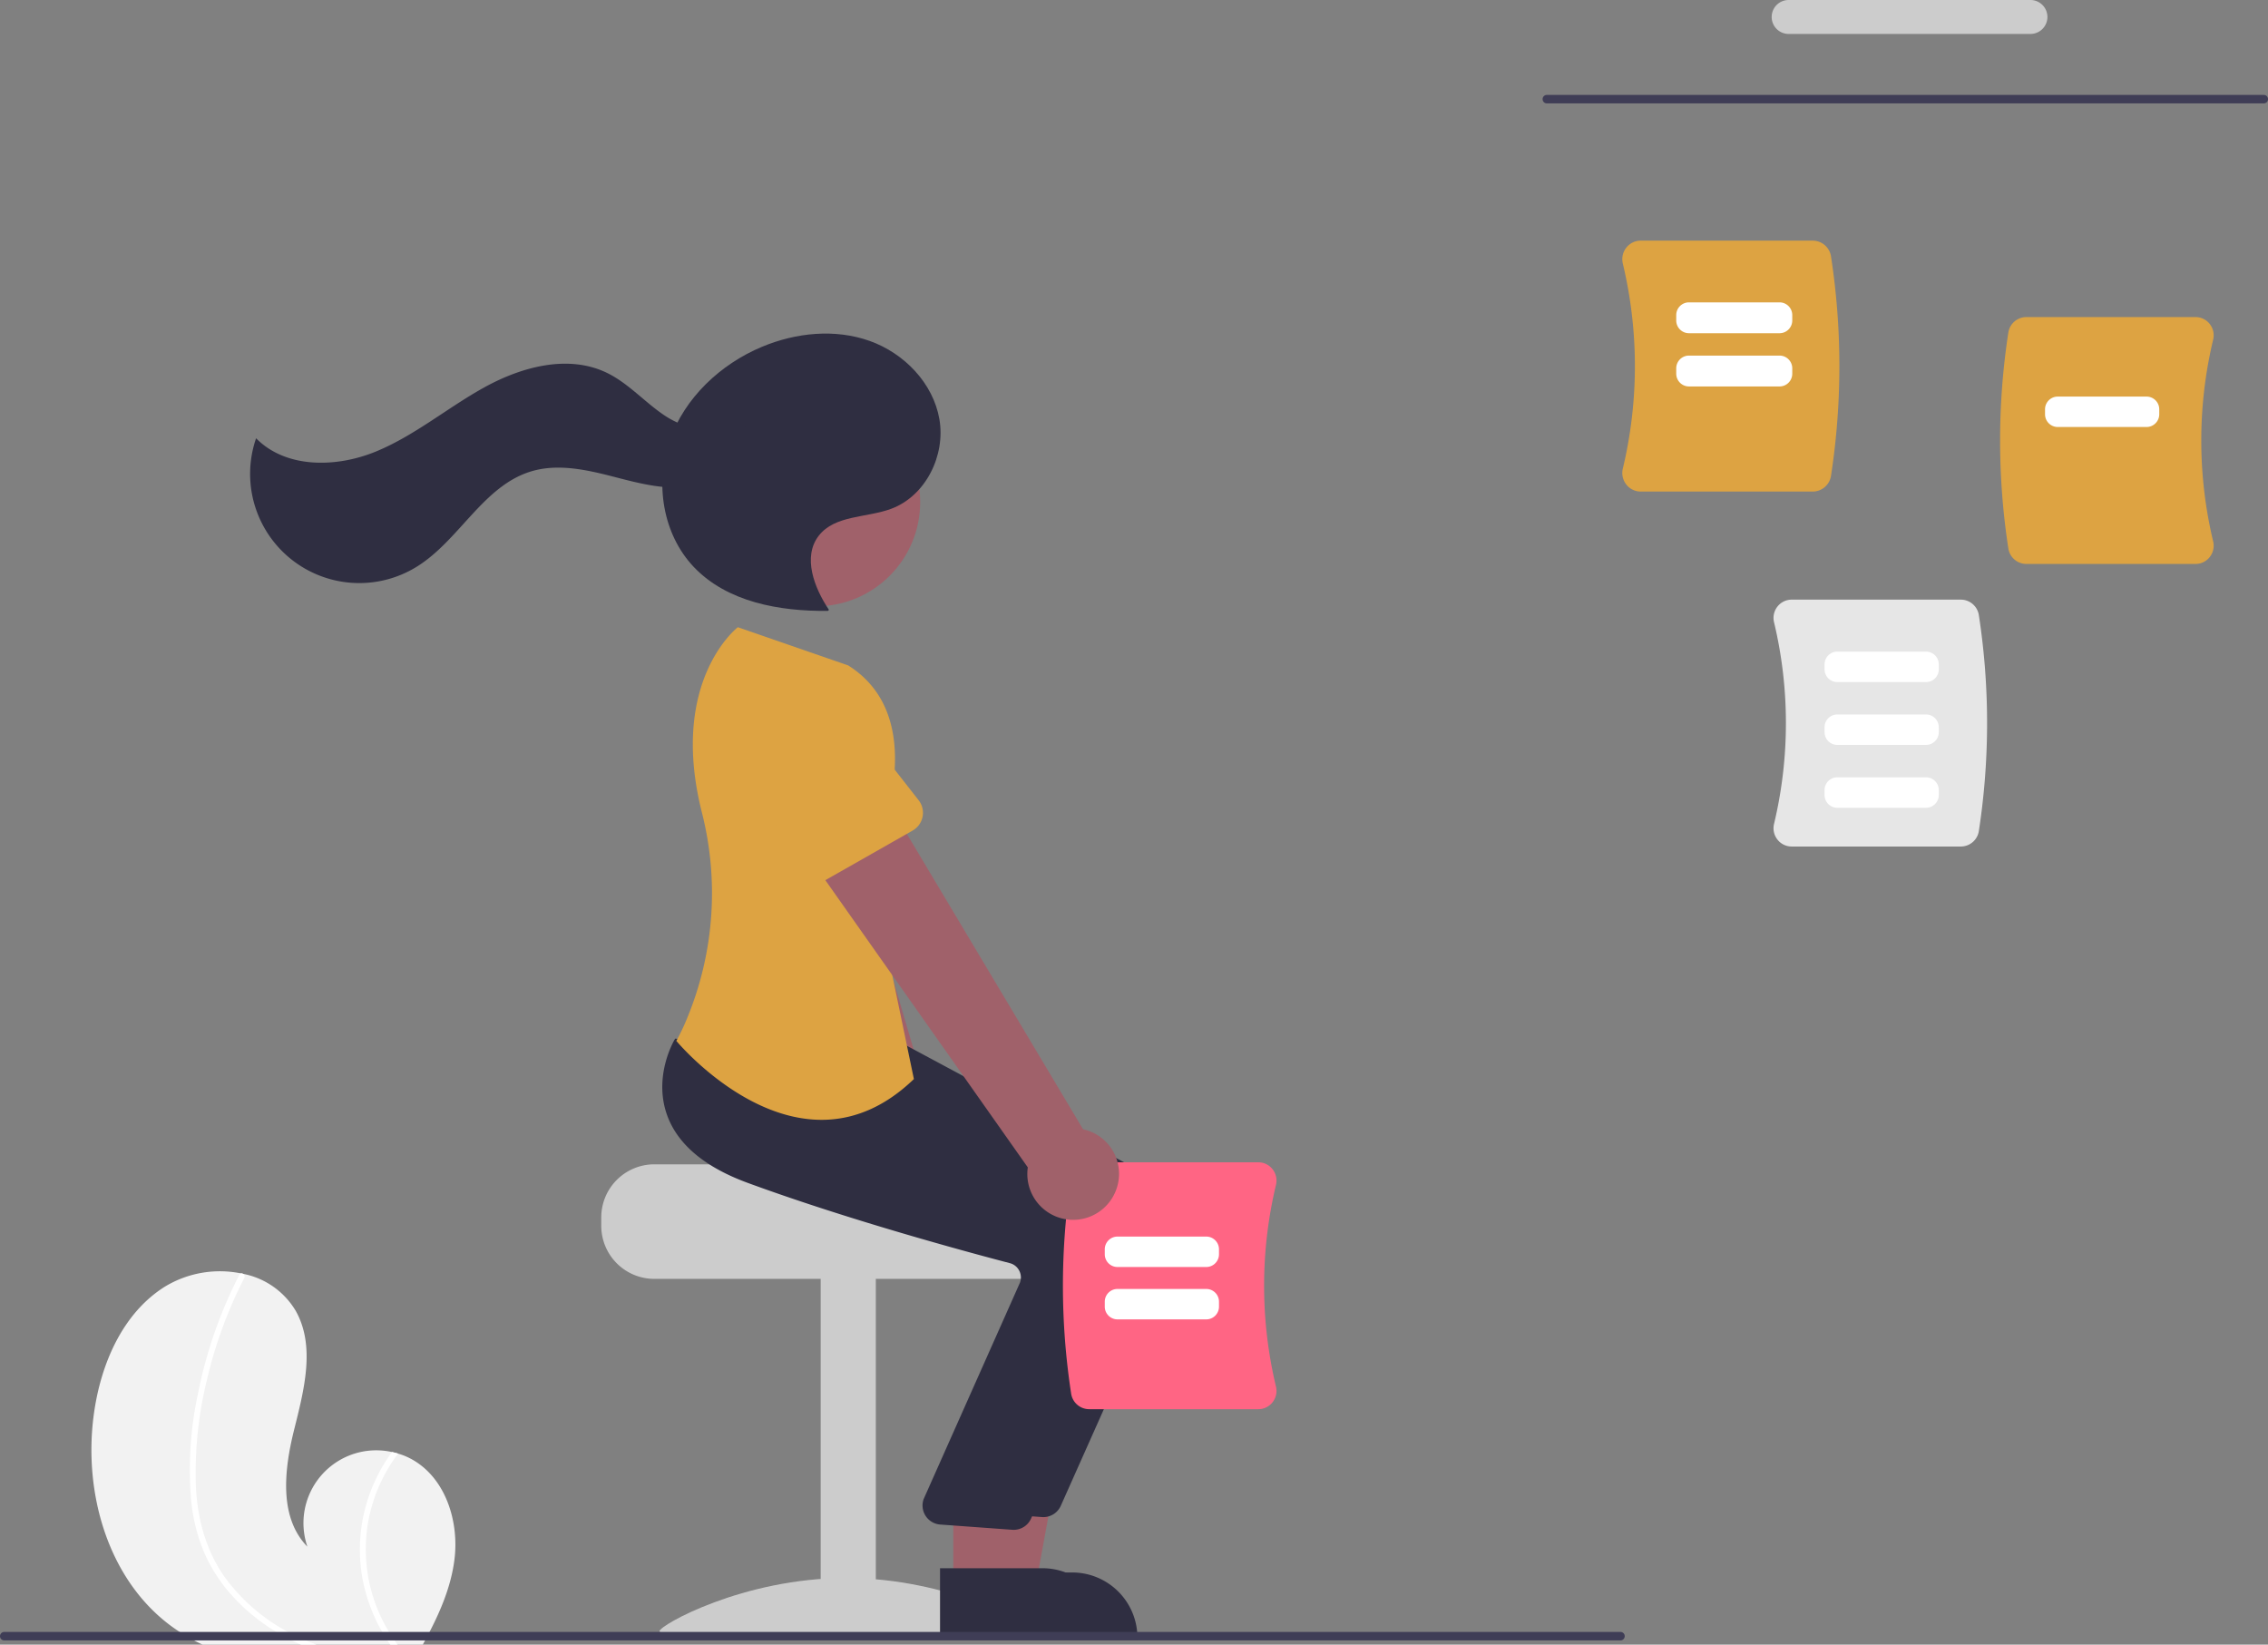 <svg id="bf61562a-631c-48a2-8dc6-2777993e3c10" data-name="Layer 1" xmlns="http://www.w3.org/2000/svg" width="534.641" height="387.642" viewBox="0 0 534.641 387.642"><rect x="0" y="0" width="534.641" height="387.642" fill="#808080" stroke="none"/><path d="M439.803,623.8c-.829,6.513-3.47,12.574-6.593,18.411-.282.539-.572,1.079-.869,1.61H380.449c-1.062-.491-2.109-1.03-3.132-1.61a44.54,44.54,0,0,1-3.936-2.52c-15.304-11.021-21.196-31.863-18.532-50.531,1.65-11.608,6.738-23.45,16.656-29.697a25.008,25.008,0,0,1,17.984-3.148c.153.024.314.064.475.097a18.551,18.551,0,0,1,12.43,8.735c4.725,8.396,1.916,18.797-.411,28.144-2.318,9.346-3.574,20.536,3.156,27.427a17.154,17.154,0,0,1,19.94-22.299c.491.105.966.225,1.441.37a15.646,15.646,0,0,1,3.285,1.369C437.735,604.584,440.946,614.792,439.803,623.8Z" transform="translate(-332.679 -256.179)" fill="#f2f2f2"/><path d="M403.401,642.211q1.92.881,3.904,1.61h-3.687c-1.119-.499-2.222-1.03-3.309-1.61a45.681,45.681,0,0,1-13.911-11.085,37.078,37.078,0,0,1-5.732-9.37,42.489,42.489,0,0,1-2.938-11.995,85.184,85.184,0,0,1,1.691-25.431,105.82,105.82,0,0,1,8.292-24.875c.451-.95.926-1.892,1.409-2.826a.538.538,0,0,1,.37-.314.602.602,0,0,1,.475.097.746.746,0,0,1,.298.99,104.406,104.406,0,0,0-8.799,23.982,92.056,92.056,0,0,0-2.616,24.956c.346,7.793,2.383,15.464,7.012,21.84a44.114,44.114,0,0,0,16.495,13.54C402.7,641.889,403.046,642.05,403.401,642.211Z" transform="translate(-332.679 -256.179)" fill="#fff"/><path d="M425.273,642.211c.354.547.732,1.087,1.143,1.61h-1.715c-.379-.523-.733-1.063-1.079-1.61a39.645,39.645,0,0,1-5.466-13.83,38.594,38.594,0,0,1,3.333-24.014,39.448,39.448,0,0,1,3.59-5.949c.491.105.966.225,1.441.37a37.926,37.926,0,0,0-7.076,16.229,37.346,37.346,0,0,0,3.292,22.798A35.591,35.591,0,0,0,425.273,642.211Z" transform="translate(-332.679 -256.179)" fill="#fff"/><path d="M866.321,280.549h-169a1,1,0,0,1,0-2h169a1,1,0,0,1,0,2Z" transform="translate(-332.679 -256.179)" fill="#3f3d56"/><path d="M811.321,264.179h-57a4,4,0,0,1,0-8h57a4,4,0,1,1,0,8Z" transform="translate(-332.679 -256.179)" fill="#ccc"/><path d="M751.686,454.074a4.32,4.32,0,0,1-.807-3.705,102.328,102.328,0,0,0-0-47.525,4.321,4.321,0,0,1,.808-3.705,4.248,4.248,0,0,1,3.355-1.626H794.913a4.302,4.302,0,0,1,4.237,3.606,167.487,167.487,0,0,1,0,50.975,4.302,4.302,0,0,1-4.237,3.606H755.041A4.248,4.248,0,0,1,751.686,454.074Z" transform="translate(-332.679 -256.179)" fill="#e6e6e6"/><path d="M806.117,385.494a167.487,167.487,0,0,1,0-50.975,4.302,4.302,0,0,1,4.237-3.606h39.873a4.247,4.247,0,0,1,3.355,1.626,4.319,4.319,0,0,1,.807,3.705,102.328,102.328,0,0,0-0,47.525,4.318,4.318,0,0,1-.807,3.705,4.247,4.247,0,0,1-3.355,1.626H810.353A4.302,4.302,0,0,1,806.117,385.494Z" transform="translate(-332.679 -256.179)" fill="#dda342"/><path d="M716.055,370.386a4.391,4.391,0,0,1-.821-3.766,104.001,104.001,0,0,0-0-48.306,4.392,4.392,0,0,1,.821-3.766,4.318,4.318,0,0,1,3.41-1.652h40.527a4.373,4.373,0,0,1,4.307,3.665,170.239,170.239,0,0,1,0,51.813,4.373,4.373,0,0,1-4.307,3.665H719.466A4.318,4.318,0,0,1,716.055,370.386Z" transform="translate(-332.679 -256.179)" fill="#dda342"/><path d="M752.173,334.717H730.823a3.003,3.003,0,0,1-3-3v-1.274a3.003,3.003,0,0,1,3-3h21.349a3.003,3.003,0,0,1,3,3V331.717A3.003,3.003,0,0,1,752.173,334.717Z" transform="translate(-332.679 -256.179)" fill="#fff"/><path d="M752.173,347.264H730.823a3.003,3.003,0,0,1-3-3v-1.274a3.003,3.003,0,0,1,3-3h21.349a3.003,3.003,0,0,1,3,3v1.274A3.003,3.003,0,0,1,752.173,347.264Z" transform="translate(-332.679 -256.179)" fill="#fff"/><path d="M786.713,416.939H765.789a3.003,3.003,0,0,1-3-3v-1.172a3.003,3.003,0,0,1,3-3h20.923a3.003,3.003,0,0,1,3,3v1.172A3.003,3.003,0,0,1,786.713,416.939Z" transform="translate(-332.679 -256.179)" fill="#fff"/><path d="M786.713,431.752H765.789a3.003,3.003,0,0,1-3-3v-1.172a3.003,3.003,0,0,1,3-3h20.923a3.003,3.003,0,0,1,3,3v1.172A3.003,3.003,0,0,1,786.713,431.752Z" transform="translate(-332.679 -256.179)" fill="#fff"/><path d="M786.713,446.566H765.789a3.003,3.003,0,0,1-3-3v-1.172a3.003,3.003,0,0,1,3-3h20.923a3.003,3.003,0,0,1,3,3v1.172A3.003,3.003,0,0,1,786.713,446.566Z" transform="translate(-332.679 -256.179)" fill="#fff"/><path d="M838.684,356.824H817.76a3.003,3.003,0,0,1-3-3v-1.172a3.003,3.003,0,0,1,3-3H838.684a3.003,3.003,0,0,1,3,3v1.172A3.003,3.003,0,0,1,838.684,356.824Z" transform="translate(-332.679 -256.179)" fill="#fff"/><path d="M474.415,543.107v2a12.511,12.511,0,0,0,12.5,12.5h90a12.505,12.505,0,0,0,12.5-12.5v-2a12.41,12.41,0,0,0-2.9-8,12.86,12.86,0,0,0-2.11-2s-49.48-1.12-49.48-2.5H486.915A12.517,12.517,0,0,0,474.415,543.107Z" transform="translate(-332.679 -256.179)" fill="#ccc"/><rect x="193.459" y="300.931" width="13" height="84" fill="#ccc"/><path d="M576.139,640.654c0,1.405-19.699.543-44,.543s-44,.861-44-.543,19.699-12.543,44-12.543S576.139,639.249,576.139,640.654Z" transform="translate(-332.679 -256.179)" fill="#ccc"/><path d="M558.266,541.411a10.743,10.743,0,0,0-3.807-16.027l-27.553-93.885-20.981,10.276,33.681,89.055a10.801,10.801,0,0,0,18.66,10.581Z" transform="translate(-332.679 -256.179)" fill="#a0616a"/><path d="M533.148,447.178l-23.483,6.357a4.817,4.817,0,0,1-6.042-4.086l-2.838-24.087a13.377,13.377,0,0,1,25.846-6.915l9.674,22.156a4.817,4.817,0,0,1-3.156,6.576Z" transform="translate(-332.679 -256.179)" fill="#dda342"/><polygon points="231.724 374.629 243.983 374.628 249.816 342.832 231.722 342.832 231.724 374.629" fill="#a0616a"/><path d="M561.276,626.805l24.144-.001h.001A15.386,15.386,0,0,1,600.807,642.191v.5l-39.531.001Z" transform="translate(-332.679 -256.179)" fill="#2f2e41"/><path d="M578.633,613.757q-.214,0-.43-.021l-16.967-1.235a4.5,4.5,0,0,1-3.809-6.029l22.707-51.015a3.498,3.498,0,0,0-.196-2.799,3.451,3.451,0,0,0-2.211-1.76c-10.677-2.791-38.072-10.223-61.786-18.918-10.16-3.726-16.559-9.109-19.019-16.002-3.243-9.087,1.555-17.374,1.76-17.722l.161-.272,22.315,2.028,24.191,2.058L598.362,530.499a20.086,20.086,0,0,1,8.819,25.784l-24.441,54.808A4.497,4.497,0,0,1,578.633,613.757Z" transform="translate(-332.679 -256.179)" fill="#2f2e41"/><circle cx="192.358" cy="118.344" r="24.561" fill="#a0616a"/><polygon points="224.724 373.629 236.983 373.628 242.816 341.832 224.722 341.832 224.724 373.629" fill="#a0616a"/><path d="M554.276,625.805l24.144-.001h.001A15.386,15.386,0,0,1,593.807,641.191v.5l-39.531.001Z" transform="translate(-332.679 -256.179)" fill="#2f2e41"/><path d="M571.633,616.757q-.214,0-.43-.021l-16.967-1.235a4.5,4.5,0,0,1-3.809-6.029l22.707-51.015a3.498,3.498,0,0,0-.196-2.799,3.451,3.451,0,0,0-2.211-1.76c-10.677-2.791-38.072-10.223-61.786-18.918-10.16-3.726-16.559-9.109-19.019-16.002-3.243-9.087,1.555-17.374,1.76-17.722l.161-.272,22.315,2.028,24.191,2.058L591.362,533.499a20.086,20.086,0,0,1,8.819,25.784l-24.441,54.808A4.497,4.497,0,0,1,571.633,616.757Z" transform="translate(-332.679 -256.179)" fill="#2f2e41"/><path d="M532.612,413.011l-26-9s-16.322,12.54-8.481,43.649a77.012,77.012,0,0,1-3.4,48.32,49.779,49.779,0,0,1-2.619,5.531s29,35,56,9l-10.5-50.5S554.112,426.511,532.612,413.011Z" transform="translate(-332.679 -256.179)" fill="#dda342"/><path d="M528.087,399.919c-3.496-5.232-6.254-12.488-2.406-17.466,3.799-4.914,11.292-4.19,17.111-6.365,8.104-3.029,12.804-12.549,11.338-21.076s-8.31-15.594-16.464-18.486-17.348-1.951-25.333,1.379c-9.829,4.1-18.261,12.03-21.797,22.076s-1.646,22.108,5.689,29.83c7.864,8.278,20.206,10.485,31.623,10.351" transform="translate(-332.679 -256.179)" fill="#2f2e41"/><path d="M505.24,355.287c-4.405,3.586-11.125,1.993-15.854-1.154s-8.565-7.628-13.681-10.096c-9.019-4.35-19.924-1.458-28.702,3.36s-16.559,11.475-25.831,15.256-21.104,3.968-28.125-3.172a25.732,25.732,0,0,0,37.71,30.371c10.159-6.188,15.771-19.164,27.166-22.579,6.306-1.89,13.076-.368,19.449,1.281s13.018,3.43,19.449,2.027,12.447-7.183,11.629-13.715Z" transform="translate(-332.679 -256.179)" fill="#2f2e41"/><path d="M585.194,584.714a167.506,167.506,0,0,1,0-50.975,4.303,4.303,0,0,1,4.237-3.606h39.873a4.247,4.247,0,0,1,3.355,1.626,4.319,4.319,0,0,1,.807,3.705,102.328,102.328,0,0,0-0,47.525,4.318,4.318,0,0,1-.807,3.705,4.247,4.247,0,0,1-3.355,1.626H589.431A4.303,4.303,0,0,1,585.194,584.714Z" transform="translate(-332.679 -256.179)" fill="#ff6584"/><path d="M617.033,554.809H596.11a3.003,3.003,0,0,1-3-3v-1.172a3.003,3.003,0,0,1,3-3h20.924a3.003,3.003,0,0,1,3,3v1.172A3.003,3.003,0,0,1,617.033,554.809Z" transform="translate(-332.679 -256.179)" fill="#fff"/><path d="M617.033,567.154H596.11a3.003,3.003,0,0,1-3-3v-1.172a3.003,3.003,0,0,1,3-3h20.924a3.003,3.003,0,0,1,3,3V564.154A3.003,3.003,0,0,1,617.033,567.154Z" transform="translate(-332.679 -256.179)" fill="#fff"/><path d="M595.679,536.911a10.743,10.743,0,0,0-7.69-14.567L537.853,438.32l-17.748,15.192,54.862,77.816a10.801,10.801,0,0,0,20.712,5.584Z" transform="translate(-332.679 -256.179)" fill="#a0616a"/><path d="M547.814,451.942l-21.15,12.022a4.817,4.817,0,0,1-6.871-2.446l-8.766-22.614A13.377,13.377,0,0,1,534.325,425.75l14.903,19.036a4.817,4.817,0,0,1-1.413,7.156Z" transform="translate(-332.679 -256.179)" fill="#dda342"/><path d="M715.679,641.821a.997.997,0,0,1-1,1h-381a1,1,0,0,1,0-2h381A.997.997,0,0,1,715.679,641.821Z" transform="translate(-332.679 -256.179)" fill="#3f3d56"/></svg>